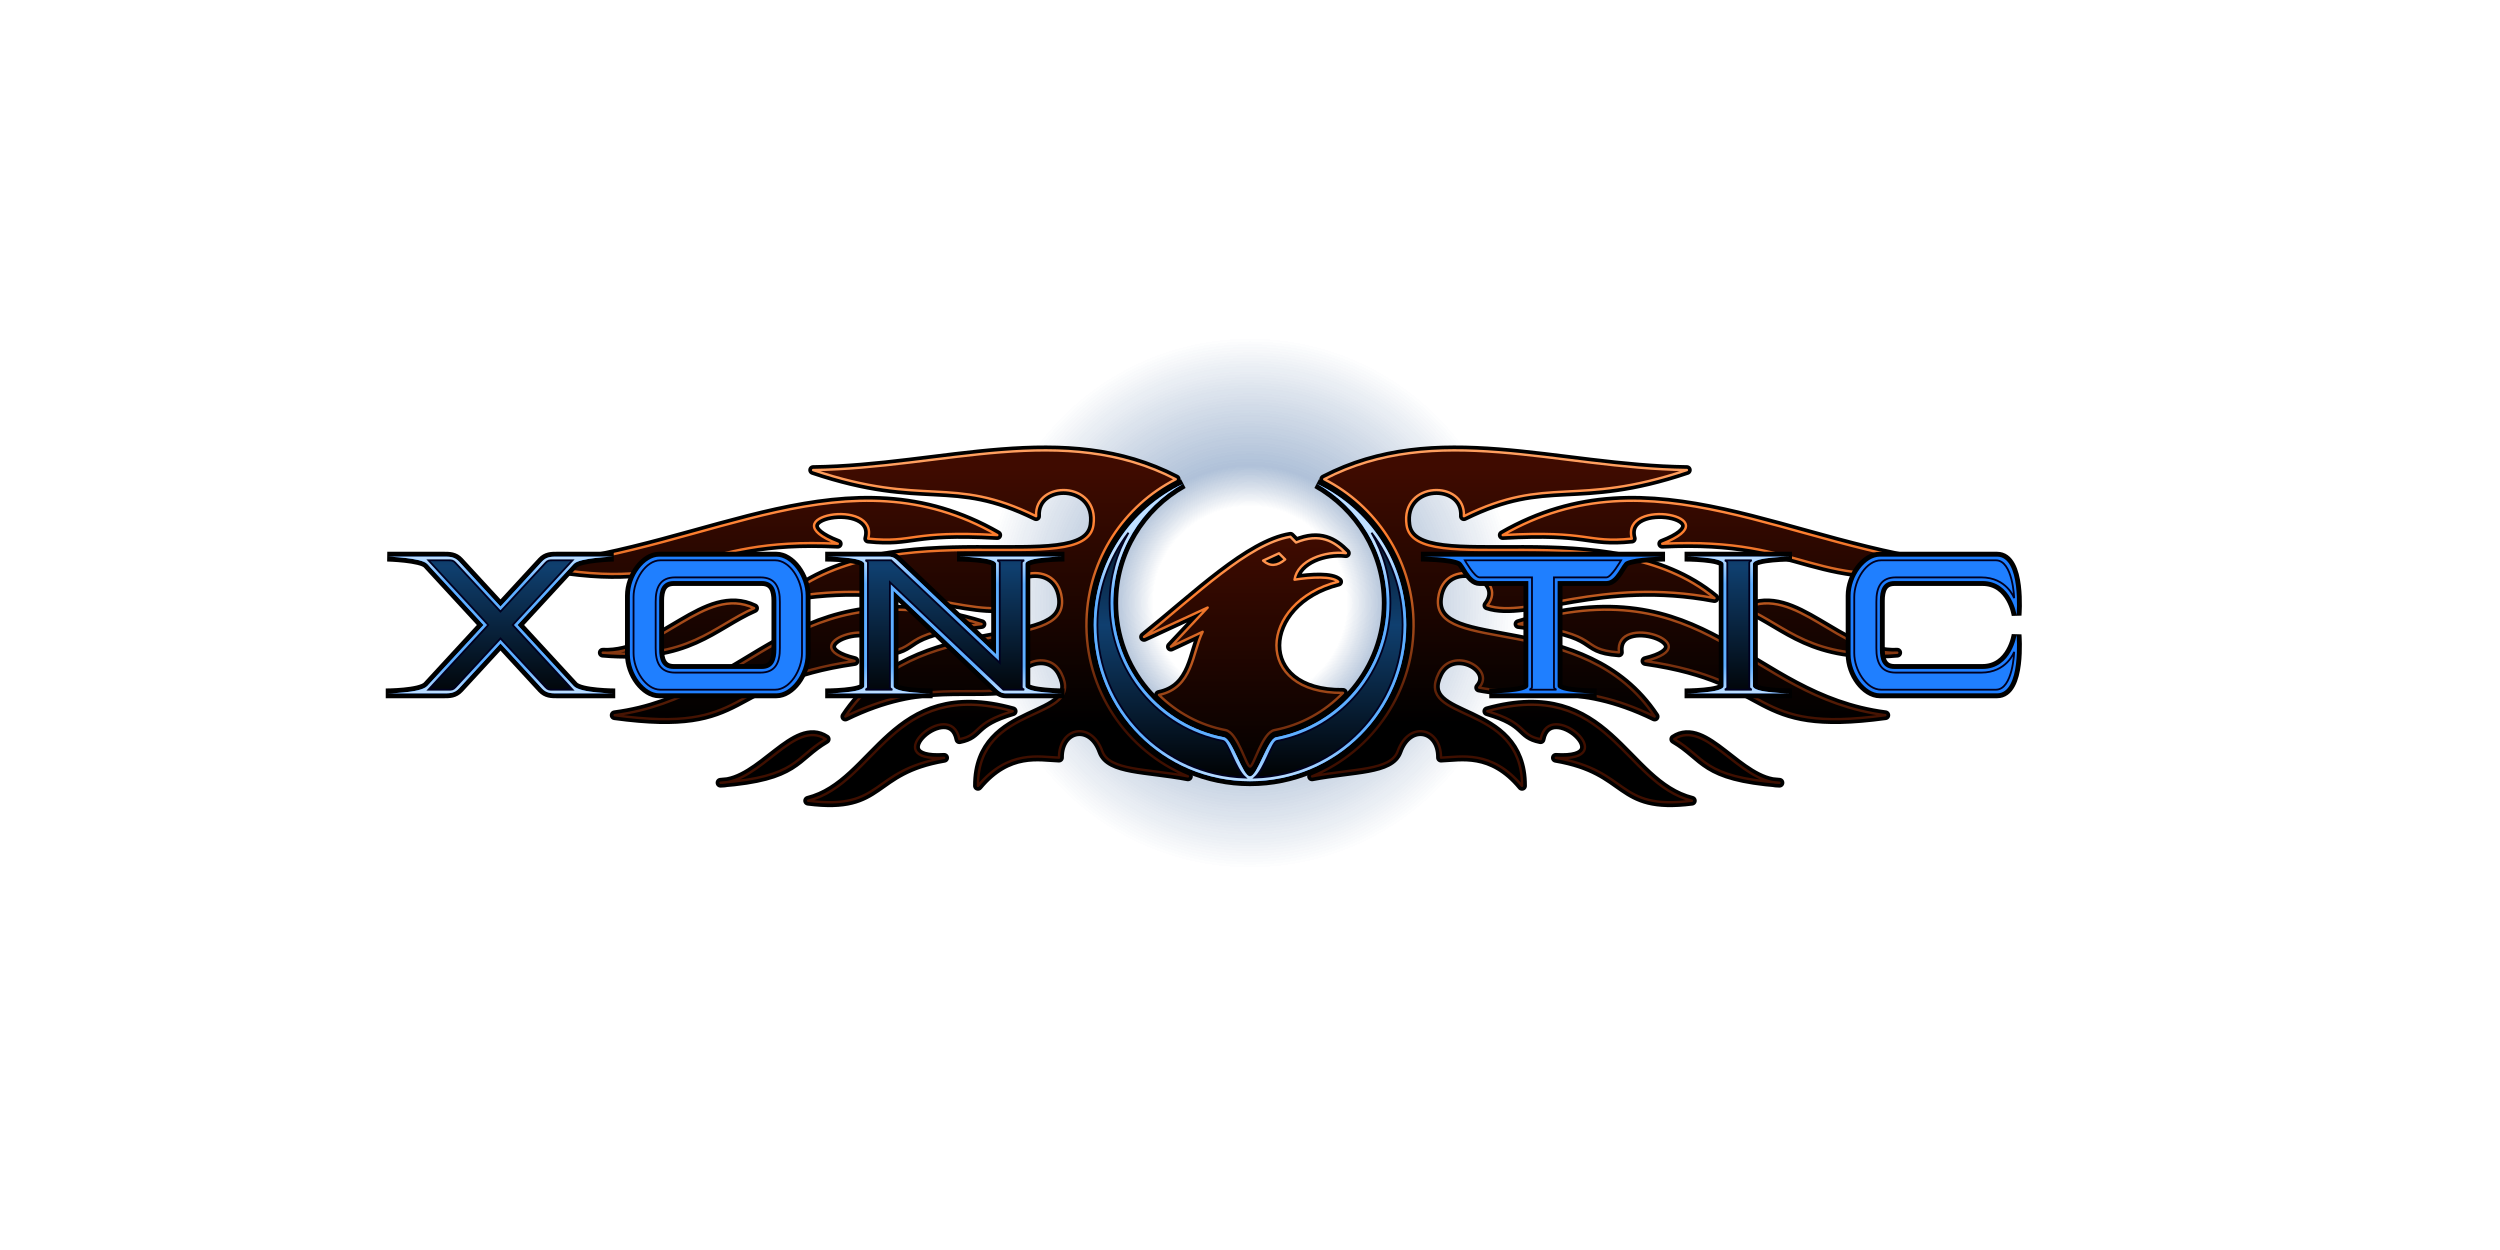 <?xml version="1.0" encoding="UTF-8" standalone="no"?>
<!-- Created with Inkscape (http://www.inkscape.org/) -->

<svg
   xmlns:dc="http://purl.org/dc/elements/1.1/"
   xmlns:cc="http://creativecommons.org/ns#"
   xmlns:rdf="http://www.w3.org/1999/02/22-rdf-syntax-ns#"
   xmlns:svg="http://www.w3.org/2000/svg"
   xmlns="http://www.w3.org/2000/svg"
   xmlns:xlink="http://www.w3.org/1999/xlink"
   xmlns:sodipodi="http://sodipodi.sourceforge.net/DTD/sodipodi-0.dtd"
   xmlns:inkscape="http://www.inkscape.org/namespaces/inkscape"
   width="2048"
   height="1024"
   id="svg2"
   sodipodi:version="0.32"
   inkscape:version="0.47 r22583"
   version="1.0"
   sodipodi:docname="xonotic_logo.svg"
   inkscape:output_extension="org.inkscape.output.svg.inkscape"
   inkscape:export-xdpi="45"
   inkscape:export-ydpi="45">
  <defs
     id="defs4">
    <linearGradient
       id="linearGradient3700">
      <stop
         style="stop-color:#000000;stop-opacity:0;"
         offset="0"
         id="stop3705" />
      <stop
         id="stop3707"
         offset="0.31"
         style="stop-color:#000000;stop-opacity:0;" />
      <stop
         style="stop-color:#000000;stop-opacity:0.184;"
         offset="0.44"
         id="stop3709" />
      <stop
         id="stop3711"
         offset="0.85"
         style="stop-color:#000000;stop-opacity:0;" />
      <stop
         id="stop3713"
         offset="1"
         style="stop-color:#000000;stop-opacity:0;" />
    </linearGradient>
    <linearGradient
       id="linearGradient3681">
      <stop
         id="stop3691"
         offset="0"
         style="stop-color:#1f7fff;stop-opacity:0;" />
      <stop
         style="stop-color:#1f7fff;stop-opacity:0;"
         offset="0.31"
         id="stop3695" />
      <stop
         id="stop3689"
         offset="0.44"
         style="stop-color:#1f7fff;stop-opacity:0.184;" />
      <stop
         style="stop-color:#1f7fff;stop-opacity:0;"
         offset="0.85"
         id="stop3704" />
      <stop
         style="stop-color:#1f7fff;stop-opacity:0;"
         offset="1"
         id="stop3685" />
    </linearGradient>
    <linearGradient
       id="linearGradient3699">
      <stop
         id="stop3701"
         offset="0"
         style="stop-color:#3f0f00;stop-opacity:0.561;" />
      <stop
         style="stop-color:#ff7f2f;stop-opacity:0.561;"
         offset="0.75"
         id="stop3673" />
      <stop
         id="stop3703"
         offset="1"
         style="stop-color:#ff9f5f;stop-opacity:0.561;" />
    </linearGradient>
    <linearGradient
       id="linearGradient3698">
      <stop
         style="stop-color:#000000;stop-opacity:1;"
         offset="0"
         id="stop3700" />
      <stop
         id="stop3706"
         offset="0.5"
         style="stop-color:#0f3f6f;stop-opacity:1;" />
      <stop
         style="stop-color:#000000;stop-opacity:1;"
         offset="1"
         id="stop3702" />
    </linearGradient>
    <linearGradient
       id="linearGradient3674">
      <stop
         style="stop-color:#000000;stop-opacity:1;"
         offset="0"
         id="stop3676" />
      <stop
         style="stop-color:#3f0b00;stop-opacity:1;"
         offset="1"
         id="stop3678" />
    </linearGradient>
    <linearGradient
       id="linearGradient3666">
      <stop
         style="stop-color:#3f0f00;stop-opacity:1;"
         offset="0"
         id="stop3668" />
      <stop
         id="stop3671"
         offset="0.75"
         style="stop-color:#ff7f2f;stop-opacity:1;" />
      <stop
         style="stop-color:#ff9f5f;stop-opacity:1;"
         offset="1"
         id="stop3670" />
    </linearGradient>
    <linearGradient
       id="linearGradient3606">
      <stop
         style="stop-color:#bfdfff;stop-opacity:1;"
         offset="0"
         id="stop3608" />
      <stop
         id="stop3616"
         offset="0.2"
         style="stop-color:#5fafff;stop-opacity:1;" />
      <stop
         id="stop3614"
         offset="0.8"
         style="stop-color:#5fafff;stop-opacity:1;" />
      <stop
         style="stop-color:#bfdfff;stop-opacity:1;"
         offset="1"
         id="stop3610" />
    </linearGradient>
    <linearGradient
       inkscape:collect="always"
       xlink:href="#linearGradient3606"
       id="linearGradient3612"
       x1="1024"
       y1="1592"
       x2="1024"
       y2="1480"
       gradientUnits="userSpaceOnUse"
       gradientTransform="translate(0,-1024)" />
    <linearGradient
       inkscape:collect="always"
       xlink:href="#linearGradient3666"
       id="linearGradient3672"
       x1="1024"
       y1="592"
       x2="1024"
       y2="384"
       gradientUnits="userSpaceOnUse" />
    <linearGradient
       inkscape:collect="always"
       xlink:href="#linearGradient3674"
       id="linearGradient3680"
       x1="1024"
       y1="592"
       x2="1024"
       y2="384"
       gradientUnits="userSpaceOnUse" />
    <linearGradient
       inkscape:collect="always"
       xlink:href="#linearGradient3698"
       id="linearGradient3704"
       x1="1024"
       y1="1600"
       x2="1024"
       y2="1376"
       gradientUnits="userSpaceOnUse"
       gradientTransform="translate(0,-1024)" />
    <linearGradient
       inkscape:collect="always"
       xlink:href="#linearGradient3699"
       id="linearGradient3836"
       x1="1024"
       y1="640"
       x2="1024"
       y2="384"
       gradientUnits="userSpaceOnUse" />
    <linearGradient
       inkscape:collect="always"
       xlink:href="#linearGradient3674"
       id="linearGradient4196"
       x1="1024"
       y1="640"
       x2="1024"
       y2="440"
       gradientUnits="userSpaceOnUse" />
    <linearGradient
       inkscape:collect="always"
       xlink:href="#linearGradient3666"
       id="linearGradient4204"
       x1="1024"
       y1="640"
       x2="1024"
       y2="440"
       gradientUnits="userSpaceOnUse" />
    <linearGradient
       inkscape:collect="always"
       xlink:href="#linearGradient3699"
       id="linearGradient4214"
       x1="1024"
       y1="640"
       x2="1024"
       y2="440"
       gradientUnits="userSpaceOnUse" />
    <linearGradient
       inkscape:collect="always"
       xlink:href="#linearGradient3698"
       id="linearGradient3686"
       gradientUnits="userSpaceOnUse"
       x1="1024"
       y1="640"
       x2="1024"
       y2="384" />
    <linearGradient
       inkscape:collect="always"
       xlink:href="#linearGradient3606"
       id="linearGradient3689"
       gradientUnits="userSpaceOnUse"
       gradientTransform="translate(0,-1024)"
       x1="1024"
       y1="1664"
       x2="1024"
       y2="1480" />
    <radialGradient
       inkscape:collect="always"
       xlink:href="#linearGradient3700"
       id="radialGradient3715"
       gradientUnits="userSpaceOnUse"
       cx="1024"
       cy="494"
       fx="1024"
       fy="494"
       r="256" />
    <radialGradient
       inkscape:collect="always"
       xlink:href="#linearGradient3681"
       id="radialGradient3687"
       cx="1024"
       cy="494"
       fx="1024"
       fy="494"
       r="256"
       gradientUnits="userSpaceOnUse" />
    <filter
       inkscape:collect="always"
       id="filter3806"
       x="-0.075"
       width="1.151"
       y="-0.132"
       height="1.264"
       inkscape:label="BlurShadow"
       color-interpolation-filters="sRGB">
      <feGaussianBlur
         inkscape:collect="always"
         stdDeviation="6"
         id="feGaussianBlur3808" />
    </filter>
    <filter
       inkscape:collect="always"
       id="filter3852"
       inkscape:label="BlurGlow"
       color-interpolation-filters="sRGB">
      <feGaussianBlur
         inkscape:collect="always"
         stdDeviation="7"
         id="feGaussianBlur3854" />
    </filter>
  </defs>
  <sodipodi:namedview
     id="base"
     pagecolor="#000000"
     bordercolor="#666666"
     borderopacity="1.0"
     inkscape:pageopacity="1"
     inkscape:pageshadow="2"
     inkscape:zoom="0.5"
     inkscape:cx="1404.65"
     inkscape:cy="313.71542"
     inkscape:document-units="px"
     inkscape:current-layer="XonoticLogo"
     showgrid="false"
     inkscape:showpageshadow="false"
     gridtolerance="10"
     showguides="true"
     inkscape:guide-bbox="true"
     inkscape:snap-to-guides="true"
     inkscape:snap-global="true"
     borderlayer="true">
    <inkscape:grid
       type="xygrid"
       id="grid2383"
       visible="true"
       enabled="true"
       empspacing="4"
       snapvisiblegridlinesonly="true" />
  </sodipodi:namedview>
  <g
     inkscape:groupmode="layer"
     id="XonoticLogo">
    <g
       id="Background">
      <path
         id="BackgroundShadow"
         d="M 1024,238 C 882.615,238 768,352.615 768,494 768,635.385 882.615,750 1024,750 1165.385,750 1280,635.385 1280,494 1280,352.615 1165.385,238 1024,238 z"
         style="fill:url(#radialGradient3715);fill-opacity:1;stroke:none" />
      <path
         id="BackgroundGlow"
         d="M 1024,238 C 882.615,238 768,352.615 768,494 768,635.385 882.615,750 1024,750 1165.385,750 1280,635.385 1280,494 1280,352.615 1165.385,238 1024,238 z"
         style="fill:url(#radialGradient3687);fill-opacity:1;stroke:none" />
    </g>
    <path
       style="fill:#000000;fill-opacity:1;stroke:#000000;stroke-width:8;stroke-miterlimit:4;stroke-opacity:1;stroke-dasharray:none;filter:url(#filter3852)"
       d="M 969.281,396.281 C 925.981,416.811 896,460.923 896,512 896,582.656 953.344,640 1024,640 1094.656,640 1152,582.656 1152,512 1152,460.923 1122.019,416.811 1078.719,396.281 1112.894,415.467 1136,452.044 1136,494 1136,548.546 1096.937,594.017 1045.281,603.969 1038.389,605.297 1030,636 1024,636 1018,636 1009.611,605.297 1002.719,603.969 951.063,594.017 912,548.546 912,494 912,452.044 935.106,415.467 969.281,396.281 z"
       id="RingShadow" />
    <g
       id="PhoenixWings">
      <path
         sodipodi:nodetypes="cccsccsccsccscccccccccccccccccccccccccccsccsccsccscccccccccccccccccccccccc"
         id="PhoenixWingsShadow"
         d="M 963.156,392.594 C 921.079,414.097 891.651,457.242 890.063,507.781 888.258,565.21 922.94,615.378 973.156,636 939.219,629.528 908.753,631.347 903.031,615.375 893.971,590.083 867.292,595.842 867.531,620.656 851.614,620.102 826.02,613.828 801.156,643.781 800.833,574.456 889.859,592.399 869.5,551.562 858.043,528.581 822.381,547.937 836.281,563.281 792.55,571.913 757.604,555.327 692.5,587 750.404,499.485 875.679,537.691 869.875,490.031 865.427,453.503 810.801,472.149 829.531,495.969 796.672,507.118 736.734,472.304 643.5,489.969 730.379,418.163 889.141,476.429 895.75,430.187 900.97,393.664 847.116,392.791 848.781,422.875 779.271,388.661 758.01,415.928 666.125,385.062 772.924,383.665 871.398,345.039 963.156,392.594 z M 816.969,438.344 C 744.83,434.239 749.141,445.063 711.219,441.25 720.791,406.273 627.821,423.068 686.313,445.437 563.951,439.392 566.116,486.758 443.094,463.969 582.004,449.501 694.809,368.232 816.969,438.344 z M 617.75,498.219 C 584.131,513.037 563.737,540.707 493.781,534.688 540.962,536.905 577.436,478.919 617.75,498.219 z M 804.063,511.25 C 732.304,518.963 756.42,531.982 721.781,534.438 726.113,500.541 645.152,528.171 700.063,541.531 590.629,557.314 616.746,601.348 503.531,585.906 618.156,570.911 649.505,464.444 804.063,511.25 z M 829.594,582.656 C 795.948,592.415 804.059,601.999 785.938,605.562 778.986,569.713 716.216,624.556 773.438,620.812 711.818,631.384 724.628,663.943 662.031,655.969 718.366,641.805 730.154,555.075 829.594,582.656 z M 676.438,605.531 C 650.589,620.673 653.591,636.318 590.25,641.219 623.189,641.029 650.833,588.63 676.438,605.531 z M 1084.844,392.594 C 1126.921,414.097 1156.349,457.242 1157.937,507.781 1159.742,565.21 1125.06,615.378 1074.844,636 1108.781,629.528 1139.247,631.347 1144.969,615.375 1154.029,590.083 1180.708,595.842 1180.469,620.656 1196.386,620.102 1221.98,613.828 1246.844,643.781 1247.167,574.456 1158.141,592.398 1178.5,551.562 1189.957,528.581 1225.619,547.937 1211.719,563.281 1255.45,571.913 1290.396,555.327 1355.5,587 1297.596,499.485 1172.322,537.691 1178.125,490.031 1182.573,453.503 1237.199,472.149 1218.469,495.969 1251.328,507.118 1311.266,472.304 1404.5,489.969 1317.621,418.163 1158.859,476.429 1152.25,430.187 1147.03,393.664 1200.884,392.791 1199.219,422.875 1268.729,388.661 1289.99,415.928 1381.875,385.062 1275.076,383.664 1176.602,345.039 1084.844,392.594 z M 1231.031,438.344 C 1303.17,434.239 1298.859,445.063 1336.781,441.25 1327.209,406.273 1420.179,423.068 1361.688,445.437 1484.05,439.392 1481.884,486.758 1604.906,463.969 1465.996,449.501 1353.191,368.232 1231.031,438.344 z M 1430.25,498.219 C 1463.869,513.037 1484.264,540.707 1554.219,534.688 1507.038,536.905 1470.564,478.919 1430.25,498.219 z M 1243.938,511.25 C 1315.696,518.963 1291.58,531.982 1326.219,534.438 1321.887,500.541 1402.848,528.171 1347.938,541.531 1457.371,557.314 1431.254,601.348 1544.469,585.906 1429.844,570.911 1398.495,464.444 1243.938,511.25 z M 1218.406,582.656 C 1252.052,592.415 1243.941,601.999 1262.062,605.562 1269.014,569.713 1331.784,624.556 1274.562,620.812 1336.182,631.384 1323.372,663.943 1385.969,655.969 1329.634,641.805 1317.847,555.075 1218.406,582.656 z M 1371.563,605.531 C 1397.411,620.673 1394.409,636.318 1457.75,641.219 1424.811,641.029 1397.167,588.63 1371.563,605.531 z"
         style="fill:#000000;fill-opacity:1;fill-rule:evenodd;stroke:#000000;stroke-width:8;stroke-linejoin:round;stroke-miterlimit:4;stroke-opacity:1;stroke-dasharray:none;filter:url(#filter3806)" />
      <path
         style="fill:url(#linearGradient3836);fill-opacity:1;fill-rule:evenodd;stroke:none;filter:url(#filter3852)"
         d="M 963.156,392.594 C 921.079,414.097 891.651,457.242 890.063,507.781 888.258,565.21 922.94,615.378 973.156,636 939.219,629.528 908.753,631.347 903.031,615.375 893.971,590.083 867.292,595.842 867.531,620.656 851.614,620.102 826.02,613.828 801.156,643.781 800.833,574.456 889.859,592.399 869.5,551.562 858.043,528.581 822.381,547.937 836.281,563.281 792.55,571.913 757.604,555.327 692.5,587 750.404,499.485 875.679,537.691 869.875,490.031 865.427,453.503 810.801,472.149 829.531,495.969 796.672,507.118 736.734,472.304 643.5,489.969 730.379,418.163 889.141,476.429 895.75,430.187 900.97,393.664 847.116,392.791 848.781,422.875 779.271,388.661 758.01,415.928 666.125,385.062 772.924,383.665 871.398,345.039 963.156,392.594 z M 816.969,438.344 C 744.83,434.239 749.141,445.063 711.219,441.25 720.791,406.273 627.821,423.068 686.313,445.437 563.951,439.392 566.116,486.758 443.094,463.969 582.004,449.501 694.809,368.232 816.969,438.344 z M 617.75,498.219 C 584.131,513.037 563.737,540.707 493.781,534.688 540.962,536.905 577.436,478.919 617.75,498.219 z M 804.063,511.25 C 732.304,518.963 756.42,531.982 721.781,534.438 726.113,500.541 645.152,528.171 700.063,541.531 590.629,557.314 616.746,601.348 503.531,585.906 618.156,570.911 649.505,464.444 804.063,511.25 z M 829.594,582.656 C 795.948,592.415 804.059,601.999 785.938,605.562 778.986,569.713 716.216,624.556 773.438,620.812 711.818,631.384 724.628,663.943 662.031,655.969 718.366,641.805 730.154,555.075 829.594,582.656 z M 676.438,605.531 C 650.589,620.673 653.591,636.318 590.25,641.219 623.189,641.029 650.833,588.63 676.438,605.531 z M 1084.844,392.594 C 1126.921,414.097 1156.349,457.242 1157.937,507.781 1159.742,565.21 1125.06,615.378 1074.844,636 1108.781,629.528 1139.247,631.347 1144.969,615.375 1154.029,590.083 1180.708,595.842 1180.469,620.656 1196.386,620.102 1221.98,613.828 1246.844,643.781 1247.167,574.456 1158.141,592.398 1178.5,551.562 1189.957,528.581 1225.619,547.937 1211.719,563.281 1255.45,571.913 1290.396,555.327 1355.5,587 1297.596,499.485 1172.322,537.691 1178.125,490.031 1182.573,453.503 1237.199,472.149 1218.469,495.969 1251.328,507.118 1311.266,472.304 1404.5,489.969 1317.621,418.163 1158.859,476.429 1152.25,430.187 1147.03,393.664 1200.884,392.791 1199.219,422.875 1268.729,388.661 1289.99,415.928 1381.875,385.062 1275.076,383.664 1176.602,345.039 1084.844,392.594 z M 1231.031,438.344 C 1303.17,434.239 1298.859,445.063 1336.781,441.25 1327.209,406.273 1420.179,423.068 1361.688,445.437 1484.05,439.392 1481.884,486.758 1604.906,463.969 1465.996,449.501 1353.191,368.232 1231.031,438.344 z M 1430.25,498.219 C 1463.869,513.037 1484.264,540.707 1554.219,534.688 1507.038,536.905 1470.564,478.919 1430.25,498.219 z M 1243.938,511.25 C 1315.696,518.963 1291.58,531.982 1326.219,534.438 1321.887,500.541 1402.848,528.171 1347.938,541.531 1457.371,557.314 1431.254,601.348 1544.469,585.906 1429.844,570.911 1398.495,464.444 1243.938,511.25 z M 1218.406,582.656 C 1252.052,592.415 1243.941,601.999 1262.062,605.562 1269.014,569.713 1331.784,624.556 1274.562,620.812 1336.182,631.384 1323.372,663.943 1385.969,655.969 1329.634,641.805 1317.847,555.075 1218.406,582.656 z M 1371.563,605.531 C 1397.411,620.673 1394.409,636.318 1457.75,641.219 1424.811,641.029 1397.167,588.63 1371.563,605.531 z"
         id="PhoenixWingsGlow"
         sodipodi:nodetypes="cccsccsccsccscccccccccccccccccccccccccccsccsccsccscccccccccccccccccccccccc" />
      <path
         sodipodi:nodetypes="cccsccsccsccscccccccccccccccccccccccccccsccsccsccscccccccccccccccccccccccc"
         id="PhoenixWingsFill"
         d="M 963.156,392.594 C 921.079,414.097 891.651,457.242 890.063,507.781 888.258,565.21 922.94,615.378 973.156,636 939.219,629.528 908.753,631.347 903.031,615.375 893.971,590.083 867.292,595.842 867.531,620.656 851.614,620.102 826.02,613.828 801.156,643.781 800.833,574.456 889.859,592.399 869.5,551.562 858.043,528.581 822.381,547.937 836.281,563.281 792.55,571.913 757.604,555.327 692.5,587 750.404,499.485 875.679,537.691 869.875,490.031 865.427,453.503 810.801,472.149 829.531,495.969 796.672,507.118 736.734,472.304 643.5,489.969 730.379,418.163 889.141,476.429 895.75,430.187 900.97,393.664 847.116,392.791 848.781,422.875 779.271,388.661 758.01,415.928 666.125,385.062 772.924,383.665 871.398,345.039 963.156,392.594 z M 816.969,438.344 C 744.83,434.239 749.141,445.063 711.219,441.25 720.791,406.273 627.821,423.068 686.313,445.437 563.951,439.392 566.116,486.758 443.094,463.969 582.004,449.501 694.809,368.232 816.969,438.344 z M 617.75,498.219 C 584.131,513.037 563.737,540.707 493.781,534.688 540.962,536.905 577.436,478.919 617.75,498.219 z M 804.063,511.25 C 732.304,518.963 756.42,531.982 721.781,534.438 726.113,500.541 645.152,528.171 700.063,541.531 590.629,557.314 616.746,601.348 503.531,585.906 618.156,570.911 649.505,464.444 804.063,511.25 z M 829.594,582.656 C 795.948,592.415 804.059,601.999 785.938,605.562 778.986,569.713 716.216,624.556 773.438,620.812 711.818,631.384 724.628,663.943 662.031,655.969 718.366,641.805 730.154,555.075 829.594,582.656 z M 676.438,605.531 C 650.589,620.673 653.591,636.318 590.25,641.219 623.189,641.029 650.833,588.63 676.438,605.531 z M 1084.844,392.594 C 1126.921,414.097 1156.349,457.242 1157.937,507.781 1159.742,565.21 1125.06,615.378 1074.844,636 1108.781,629.528 1139.247,631.347 1144.969,615.375 1154.029,590.083 1180.708,595.842 1180.469,620.656 1196.386,620.102 1221.98,613.828 1246.844,643.781 1247.167,574.456 1158.141,592.398 1178.5,551.562 1189.957,528.581 1225.619,547.937 1211.719,563.281 1255.45,571.913 1290.396,555.327 1355.5,587 1297.596,499.485 1172.322,537.691 1178.125,490.031 1182.573,453.503 1237.199,472.149 1218.469,495.969 1251.328,507.118 1311.266,472.304 1404.5,489.969 1317.621,418.163 1158.859,476.429 1152.25,430.187 1147.03,393.664 1200.884,392.791 1199.219,422.875 1268.729,388.661 1289.99,415.928 1381.875,385.062 1275.076,383.664 1176.602,345.039 1084.844,392.594 z M 1231.031,438.344 C 1303.17,434.239 1298.859,445.063 1336.781,441.25 1327.209,406.273 1420.179,423.068 1361.688,445.437 1484.05,439.392 1481.884,486.758 1604.906,463.969 1465.996,449.501 1353.191,368.232 1231.031,438.344 z M 1430.25,498.219 C 1463.869,513.037 1484.264,540.707 1554.219,534.688 1507.038,536.905 1470.564,478.919 1430.25,498.219 z M 1243.938,511.25 C 1315.696,518.963 1291.58,531.982 1326.219,534.438 1321.887,500.541 1402.848,528.171 1347.938,541.531 1457.371,557.314 1431.254,601.348 1544.469,585.906 1429.844,570.911 1398.495,464.444 1243.938,511.25 z M 1218.406,582.656 C 1252.052,592.415 1243.941,601.999 1262.062,605.562 1269.014,569.713 1331.784,624.556 1274.562,620.812 1336.182,631.384 1323.372,663.943 1385.969,655.969 1329.634,641.805 1317.847,555.075 1218.406,582.656 z M 1371.563,605.531 C 1397.411,620.673 1394.409,636.318 1457.75,641.219 1424.811,641.029 1397.167,588.63 1371.563,605.531 z"
         style="fill:url(#linearGradient3680);fill-opacity:1;fill-rule:evenodd;stroke:url(#linearGradient3672);stroke-width:2;stroke-linejoin:round;stroke-miterlimit:4;stroke-dasharray:none"
         inkscape:export-xdpi="45"
         inkscape:export-ydpi="45" />
    </g>
    <g
       id="PhoenixHead">
      <path
         sodipodi:nodetypes="cccccccsccccccccccc"
         id="PhoenixHeadShadow"
         d="M 1057.094,439.719 C 1023.092,445.203 979.582,487.664 937.188,521.781 L 989.312,497.719 959.188,529.75 985.219,517.562 C 976.674,534.405 977.589,563.539 949.469,569.281 964.111,583.772 982.927,594.062 1003.969,598.094 1014,600 1021,628 1024,628 1027,628 1034,600 1044.031,598.094 1065.879,593.907 1085.322,582.973 1100.188,567.594 1025.795,568.523 1030.496,493.046 1096.219,476.531 1091.15,471.808 1074.279,472.693 1060.469,474.875 1062.876,458.781 1085.697,451.073 1102.562,453.156 1092.924,443.378 1081.189,436.314 1061.719,444.438 L 1057.094,439.719 z M 1047.75,453.281 1052.812,458.281 C 1046.203,463.879 1040.33,464.251 1034.75,459.25 L 1047.75,453.281 z"
         style="fill:#000000;fill-opacity:1;fill-rule:evenodd;stroke:#000000;stroke-width:8;stroke-linejoin:round;stroke-miterlimit:4;stroke-opacity:1;stroke-dasharray:none;filter:url(#filter3806)" />
      <path
         style="fill:url(#linearGradient4214);fill-opacity:1;fill-rule:evenodd;stroke:none;filter:url(#filter3852)"
         d="M 1057.094,439.719 C 1023.092,445.203 979.582,487.664 937.188,521.781 L 989.312,497.719 959.188,529.75 985.219,517.562 C 976.674,534.405 977.589,563.539 949.469,569.281 964.111,583.772 982.927,594.062 1003.969,598.094 1014,600 1021,628 1024,628 1027,628 1034,600 1044.031,598.094 1065.879,593.907 1085.322,582.973 1100.188,567.594 1025.795,568.523 1030.496,493.046 1096.219,476.531 1091.15,471.808 1074.279,472.693 1060.469,474.875 1062.876,458.781 1085.697,451.073 1102.562,453.156 1092.924,443.378 1081.189,436.314 1061.719,444.438 L 1057.094,439.719 z M 1047.75,453.281 1052.812,458.281 C 1046.203,463.879 1040.33,464.251 1034.75,459.25 L 1047.75,453.281 z"
         id="PhoenixHeadGlow"
         sodipodi:nodetypes="cccccccsccccccccccc" />
      <path
         sodipodi:nodetypes="cccccccsccccccccccc"
         id="PhoenixHeadFill"
         d="M 1057.094,439.719 C 1023.092,445.203 979.582,487.664 937.188,521.781 L 989.312,497.719 959.188,529.75 985.219,517.562 C 976.674,534.405 977.589,563.539 949.469,569.281 964.111,583.772 982.927,594.062 1003.969,598.094 1014,600 1021,628 1024,628 1027,628 1034,600 1044.031,598.094 1065.879,593.907 1085.322,582.973 1100.188,567.594 1025.795,568.523 1030.496,493.046 1096.219,476.531 1091.15,471.808 1074.279,472.693 1060.469,474.875 1062.876,458.781 1085.697,451.073 1102.562,453.156 1092.924,443.378 1081.189,436.314 1061.719,444.438 L 1057.094,439.719 z M 1047.75,453.281 1052.812,458.281 C 1046.203,463.879 1040.33,464.251 1034.75,459.25 L 1047.75,453.281 z"
         style="fill:url(#linearGradient4196);fill-opacity:1;fill-rule:evenodd;stroke:url(#linearGradient4204);stroke-width:2;stroke-linejoin:round;stroke-miterlimit:4;stroke-opacity:1;stroke-dasharray:none" />
    </g>
    <g
       id="LetterX">
      <path
         style="fill:#000000;fill-opacity:1;stroke:#000000;stroke-width:8;stroke-miterlimit:4;stroke-opacity:1;stroke-dasharray:none;filter:url(#filter3806)"
         d="M 317.25,456 C 317.25,456 345.17,456.75 350,462 L 396.094,512 350,562 C 344.48,568 316,568 316,568 L 364,568 C 368,568 372.315,568 376,564 L 410,527.094 444,564 C 447.685,568 452,568 456,568 L 504,568 C 504,568 475.52,568 470,562 L 423.906,512 470,462 C 474.83,456.75 502.75,456 502.75,456 L 456,456 C 452,456 447.685,456 444,460 L 410,496.906 376,460 C 372.315,456 368,456 364,456 L 317.25,456 z"
         id="LetterXShadow"
         sodipodi:nodetypes="cccccsscscccccccscssc" />
      <path
         style="fill:#1f7fff;fill-opacity:1;stroke:none;filter:url(#filter3852)"
         d="M 317.25,456 C 317.25,456 345.17,456.75 350,462 L 396.094,512 350,562 C 344.48,568 316,568 316,568 L 364,568 C 368,568 372.315,568 376,564 L 410,527.094 444,564 C 447.685,568 452,568 456,568 L 504,568 C 504,568 475.52,568 470,562 L 423.906,512 470,462 C 474.83,456.75 502.75,456 502.75,456 L 456,456 C 452,456 447.685,456 444,460 L 410,496.906 376,460 C 372.315,456 368,456 364,456 L 317.25,456 z"
         id="LetterXGlow"
         sodipodi:nodetypes="cccccsscscccccccscssc" />
      <path
         sodipodi:nodetypes="cccccsscscccccccscssc"
         id="LetterXBorder"
         d="M 317.25,456 C 317.25,456 345.17,456.75 350,462 L 396.094,512 350,562 C 344.48,568 316,568 316,568 L 364,568 C 368,568 372.315,568 376,564 L 410,527.094 444,564 C 447.685,568 452,568 456,568 L 504,568 C 504,568 475.52,568 470,562 L 423.906,512 470,462 C 474.83,456.75 502.75,456 502.75,456 L 456,456 C 452,456 447.685,456 444,460 L 410,496.906 376,460 C 372.315,456 368,456 364,456 L 317.25,456 z"
         style="fill:url(#linearGradient3612);fill-opacity:1;stroke:none" />
      <path
         sodipodi:nodetypes="ccccccccccccccccc"
         id="LetterXFill"
         d="M 400,512 351,565 367,565 C 370,565 371.15,565 373,563 L 410,523 447,563 C 448.85,565 450,565 453,565 L 469,565 420,512 469,459 453,459 C 450,459 448.85,459 447,461 L 410,501 373,461 C 371.15,459 370,459 367,459 L 351,459 400,512 z"
         style="fill:url(#linearGradient3704);fill-opacity:1;stroke:#00001f;stroke-width:1.5;stroke-miterlimit:4;stroke-opacity:1;stroke-dasharray:none" />
    </g>
    <g
       id="LetterO">
      <path
         style="fill:#000000;fill-opacity:1;stroke:#000000;stroke-width:8;stroke-miterlimit:4;stroke-opacity:1;stroke-dasharray:none;filter:url(#filter3806)"
         d="M 540,456 C 528,456 516,472 516,488 L 516,536 C 516,552 528,568 540,568 L 636,568 C 648,568 660,552 660,536 L 660,488 C 660,472 648,456 636,456 L 540,456 z M 552,476 624,476 C 634,476 636,484 636,492 L 636,532 C 636,540 634,548 624,548 L 552,548 C 542,548 540,540 540,532 L 540,492 C 540,484 542,476 552,476 z"
         id="LetterOShadow"
         sodipodi:nodetypes="cccccccccccccccccc" />
      <path
         style="fill:#1f7fff;fill-opacity:1;stroke:none;filter:url(#filter3852)"
         d="M 540,456 C 528,456 516,472 516,488 L 516,536 C 516,552 528,568 540,568 L 636,568 C 648,568 660,552 660,536 L 660,488 C 660,472 648,456 636,456 L 540,456 z M 552,476 624,476 C 634,476 636,484 636,492 L 636,532 C 636,540 634,548 624,548 L 552,548 C 542,548 540,540 540,532 L 540,492 C 540,484 542,476 552,476 z"
         id="LetterOGlow"
         sodipodi:nodetypes="cccccccccccccccccc" />
      <path
         sodipodi:nodetypes="cccccccccccccccccc"
         id="LetterOBorder"
         d="M 540,456 C 528,456 516,472 516,488 L 516,536 C 516,552 528,568 540,568 L 636,568 C 648,568 660,552 660,536 L 660,488 C 660,472 648,456 636,456 L 540,456 z M 552,476 624,476 C 634,476 636,484 636,492 L 636,532 C 636,540 634,548 624,548 L 552,548 C 542,548 540,540 540,532 L 540,492 C 540,484 542,476 552,476 z"
         style="fill:url(#linearGradient3612);fill-opacity:1;stroke:none" />
      <path
         sodipodi:nodetypes="cccccccccccccccccc"
         id="LetterOFill"
         d="M 541,459 C 529,459 519,475 519,489 L 519,535 C 519,549 529,565 541,565 L 635,565 C 647,565 657,549 657,535 L 657,489 C 657,475 647,459 635,459 L 541,459 z M 553,473 623,473 C 635,473 638.995,481 638.875,493.156 L 638.875,530.844 C 638.995,543 635,551 623,551 L 553,551 C 541,551 537.005,543 537.125,530.844 L 537.125,493.156 C 537.005,481 541,473 553,473 z"
         style="fill:url(#linearGradient3704);fill-opacity:1;stroke:#00001f;stroke-width:1.5;stroke-miterlimit:4;stroke-opacity:1;stroke-dasharray:none" />
    </g>
    <g
       id="LetterN">
      <path
         style="fill:#000000;fill-opacity:1;stroke:#000000;stroke-width:8;stroke-miterlimit:4;stroke-opacity:1;stroke-dasharray:none;filter:url(#filter3806)"
         d="M 676,456 C 676,456 714.667,456 728,456 732,456 733.949,458.052 736,460 L 816,536 816,462 C 816,456 784,456 784,456 L 872,456 C 872,456 840,456 840,462 L 840,562 C 840,568 872,568 872,568 872,568 836,568 824,568 820,568 818.048,565.951 816,564 L 732,484 732,562 C 732,568 764,568 764,568 L 676,568 C 676,568 708,568 708,562 L 708,462 C 708,456 676,456 676,456 z"
         id="LetterNShadow"
         sodipodi:nodetypes="csscccccccssccccccc" />
      <path
         style="fill:#1f7fff;fill-opacity:1;stroke:none;filter:url(#filter3852)"
         d="M 676,456 C 676,456 714.667,456 728,456 732,456 733.949,458.052 736,460 L 816,536 816,462 C 816,456 784,456 784,456 L 872,456 C 872,456 840,456 840,462 L 840,562 C 840,568 872,568 872,568 872,568 836,568 824,568 820,568 818.048,565.951 816,564 L 732,484 732,562 C 732,568 764,568 764,568 L 676,568 C 676,568 708,568 708,562 L 708,462 C 708,456 676,456 676,456 z"
         id="LetterNGlow"
         sodipodi:nodetypes="csscccccccssccccccc" />
      <path
         sodipodi:nodetypes="csscccccccssccccccc"
         id="LetterNBorder"
         d="M 676,456 C 676,456 714.667,456 728,456 732,456 733.949,458.052 736,460 L 816,536 816,462 C 816,456 784,456 784,456 L 872,456 C 872,456 840,456 840,462 L 840,562 C 840,568 872,568 872,568 872,568 836,568 824,568 820,568 818.048,565.951 816,564 L 732,484 732,562 C 732,568 764,568 764,568 L 676,568 C 676,568 708,568 708,562 L 708,462 C 708,456 676,456 676,456 z"
         style="fill:url(#linearGradient3612);fill-opacity:1;stroke:none" />
      <path
         sodipodi:nodetypes="ccccccccccccccccc"
         id="LetterNFill"
         d="M 839,459 817,459 C 817,459 819,460 819,461 L 819,543 730,459 709,459 C 709,459 711,460 711,461 L 711,563 C 711,564 709,565 709,565 L 731,565 C 731,565 729,564 729,563 L 729,477 822,565 839,565 C 839,565 837,564 837,563 L 837,461 C 837,460 839,459 839,459 z"
         style="fill:url(#linearGradient3704);fill-opacity:1;stroke:#00001f;stroke-width:1.5;stroke-miterlimit:4;stroke-opacity:1;stroke-dasharray:none" />
    </g>
    <g
       id="Ring">
      <path
         style="fill:#1f7fff;fill-opacity:1;stroke:none;filter:url(#filter3852)"
         d="M 969.281,396.281 C 925.981,416.811 896,460.923 896,512 896,582.656 953.344,640 1024,640 1094.656,640 1152,582.656 1152,512 1152,460.923 1122.019,416.811 1078.719,396.281 1112.894,415.467 1136,452.044 1136,494 1136,548.546 1096.937,594.017 1045.281,603.969 1038.389,605.297 1030,636 1024,636 1018,636 1009.611,605.297 1002.719,603.969 951.063,594.017 912,548.546 912,494 912,452.044 935.106,415.467 969.281,396.281 z"
         id="RingGlow" />
      <path
         id="RingBorder"
         d="M 969.281,396.281 C 925.981,416.811 896,460.923 896,512 896,582.656 953.344,640 1024,640 1094.656,640 1152,582.656 1152,512 1152,460.923 1122.019,416.811 1078.719,396.281 1112.894,415.467 1136,452.044 1136,494 1136,548.546 1096.937,594.017 1045.281,603.969 1038.389,605.297 1030,636 1024,636 1018,636 1009.611,605.297 1002.719,603.969 951.063,594.017 912,548.546 912,494 912,452.044 935.106,415.467 969.281,396.281 z"
         style="fill:url(#linearGradient3689);fill-opacity:1;stroke:none" />
      <path
         sodipodi:nodetypes="csccsccsccsc"
         id="RingFill"
         d="M 924.438,436.406 C 908.475,457.398 899,483.594 899,512 899,579.695 952.819,634.885 1020,637 1012,630 1006,608 1002,607 948.966,596.77 909,550.02 909,494 909,473.019 914.623,453.34 924.438,436.406 z M 1123.562,436.406 C 1133.377,453.34 1139,473.019 1139,494 1139,550.02 1099.034,596.77 1046,607 1042,608 1036,630 1028,637 1095.181,634.885 1149,579.695 1149,512 1149,483.594 1139.525,457.398 1123.562,436.406 z"
         style="fill:url(#linearGradient3686);fill-opacity:1;stroke:#00001f;stroke-width:1.5;stroke-linejoin:miter;stroke-miterlimit:4;stroke-opacity:1;stroke-dasharray:none" />
    </g>
    <g
       id="LetterT">
      <path
         style="fill:#000000;fill-opacity:1;stroke:#000000;stroke-width:8;stroke-miterlimit:4;stroke-opacity:1;stroke-dasharray:none;filter:url(#filter3806)"
         d="M 1220,568 1308,568 C 1308,568 1276,568 1276,562 L 1276,476 1316,476 C 1324,476 1328.373,461.813 1332,460 1340,456 1364,456 1364,456 L 1164,456 C 1164,456 1188,456 1196,460 1199.627,461.813 1204,476 1212,476 L 1252,476 1252,562 C 1252,568 1220,568 1220,568 z"
         id="LetterTShadow"
         sodipodi:nodetypes="cccccsccscccc" />
      <path
         style="fill:#1f7fff;fill-opacity:1;stroke:none;filter:url(#filter3852)"
         d="M 1220,568 1308,568 C 1308,568 1276,568 1276,562 L 1276,476 1316,476 C 1324,476 1328.373,461.813 1332,460 1340,456 1364,456 1364,456 L 1164,456 C 1164,456 1188,456 1196,460 1199.627,461.813 1204,476 1212,476 L 1252,476 1252,562 C 1252,568 1220,568 1220,568 z"
         id="LetterTGlow"
         sodipodi:nodetypes="cccccsccscccc" />
      <path
         sodipodi:nodetypes="cccccsccscccc"
         id="LetterTBorder"
         d="M 1220,568 1308,568 C 1308,568 1276,568 1276,562 L 1276,476 1316,476 C 1324,476 1328.373,461.813 1332,460 1340,456 1364,456 1364,456 L 1164,456 C 1164,456 1188,456 1196,460 1199.627,461.813 1204,476 1212,476 L 1252,476 1252,562 C 1252,568 1220,568 1220,568 z"
         style="fill:url(#linearGradient3612);fill-opacity:1;stroke:none" />
      <path
         sodipodi:nodetypes="ccccccccccc"
         id="LetterTFill"
         d="M 1212,473 1255,473 1255,563 C 1255,564 1253,565 1253,565 L 1275,565 C 1275,565 1273,564 1273,563 L 1273,473 1316,473 C 1320,473 1328,459 1328,459 1328,459 1200,459 1200,459 1200,459 1208,473 1212,473 z"
         style="fill:url(#linearGradient3704);fill-opacity:1;stroke:#00001f;stroke-width:1.5;stroke-miterlimit:4;stroke-opacity:1;stroke-dasharray:none" />
    </g>
    <g
       id="LetterI">
      <path
         style="fill:#000000;fill-opacity:1;stroke:#000000;stroke-width:8;stroke-miterlimit:4;stroke-opacity:1;stroke-dasharray:none;filter:url(#filter3806)"
         d="M 1380,456 1468,456 C 1468,456 1436,456 1436,462 L 1436,562 C 1436,568 1468,568 1468,568 L 1380,568 C 1380,568 1412,568 1412,562 L 1412,462 C 1412,456 1380,456 1380,456 z"
         id="LetterIShadow"
         sodipodi:nodetypes="ccccccccc" />
      <path
         style="fill:#1f7fff;fill-opacity:1;stroke:none;filter:url(#filter3852)"
         d="M 1380,456 1468,456 C 1468,456 1436,456 1436,462 L 1436,562 C 1436,568 1468,568 1468,568 L 1380,568 C 1380,568 1412,568 1412,562 L 1412,462 C 1412,456 1380,456 1380,456 z"
         id="LetterIGlow"
         sodipodi:nodetypes="ccccccccc" />
      <path
         sodipodi:nodetypes="ccccccccc"
         id="LetterIBorder"
         d="M 1380,456 1468,456 C 1468,456 1436,456 1436,462 L 1436,562 C 1436,568 1468,568 1468,568 L 1380,568 C 1380,568 1412,568 1412,562 L 1412,462 C 1412,456 1380,456 1380,456 z"
         style="fill:url(#linearGradient3612);fill-opacity:1;stroke:none" />
      <path
         sodipodi:nodetypes="ccccccccc"
         id="LetterIFill"
         d="M 1433,461 C 1433,460 1435,459 1435,459 L 1413,459 C 1413,459 1415,460 1415,461 L 1415,563 C 1415,564 1413,565 1413,565 L 1435,565 C 1435,565 1433,564 1433,563 L 1433,461 z"
         style="fill:url(#linearGradient3704);fill-opacity:1;stroke:#00001f;stroke-width:1.5;stroke-miterlimit:4;stroke-opacity:1;stroke-dasharray:none" />
    </g>
    <g
       id="LetterC">
      <path
         style="fill:#000000;fill-opacity:1;stroke:#000000;stroke-width:8;stroke-miterlimit:4;stroke-opacity:1;stroke-dasharray:none;filter:url(#filter3806)"
         d="M 1540,456 C 1528,456 1516,472 1516,488 L 1516,536 C 1516,552 1528,568 1540,568 L 1636,568 C 1656,568 1652,520 1652,520 1652,520 1648,548 1624,548 L 1552,548 C 1542,548 1540,540 1540,532 L 1540,492 C 1540,484 1542,476 1552,476 L 1624,476 C 1648,476 1652,504 1652,504 1652,504 1656,456 1636,456 L 1540,456 z"
         id="LetterCShadow"
         sodipodi:nodetypes="ccccccccccccccc" />
      <path
         style="fill:#1f7fff;fill-opacity:1;stroke:none;filter:url(#filter3852)"
         d="M 1540,456 C 1528,456 1516,472 1516,488 L 1516,536 C 1516,552 1528,568 1540,568 L 1636,568 C 1656,568 1652,520 1652,520 1652,520 1648,548 1624,548 L 1552,548 C 1542,548 1540,540 1540,532 L 1540,492 C 1540,484 1542,476 1552,476 L 1624,476 C 1648,476 1652,504 1652,504 1652,504 1656,456 1636,456 L 1540,456 z"
         id="LetterCGlow"
         sodipodi:nodetypes="ccccccccccccccc" />
      <path
         sodipodi:nodetypes="ccccccccccccccc"
         id="LetterCBorder"
         d="M 1540,456 C 1528,456 1516,472 1516,488 L 1516,536 C 1516,552 1528,568 1540,568 L 1636,568 C 1656,568 1652,520 1652,520 1652,520 1648,548 1624,548 L 1552,548 C 1542,548 1540,540 1540,532 L 1540,492 C 1540,484 1542,476 1552,476 L 1624,476 C 1648,476 1652,504 1652,504 1652,504 1656,456 1636,456 L 1540,456 z"
         style="fill:url(#linearGradient3612);fill-opacity:1;stroke:none" />
      <path
         sodipodi:nodetypes="ccccccccccccccc"
         id="LetterCFill"
         d="M 1541,459 C 1529,459 1519,475 1519,489 L 1519,535 C 1519,549 1529,565 1541,565 L 1635,565 C 1649,565 1650,534 1650,534 1650,534 1644,551 1623,551 L 1553,551 C 1541,551 1537.005,543 1537.125,530.844 L 1537.125,493.156 C 1537.005,481 1541,473 1553,473 L 1623,473 C 1644,473 1650,490 1650,490 1650,490 1649,459 1635,459 L 1541,459 z"
         style="fill:url(#linearGradient3704);fill-opacity:1;stroke:#00001f;stroke-width:1.5;stroke-miterlimit:4;stroke-opacity:1;stroke-dasharray:none" />
    </g>
  </g>
</svg>
